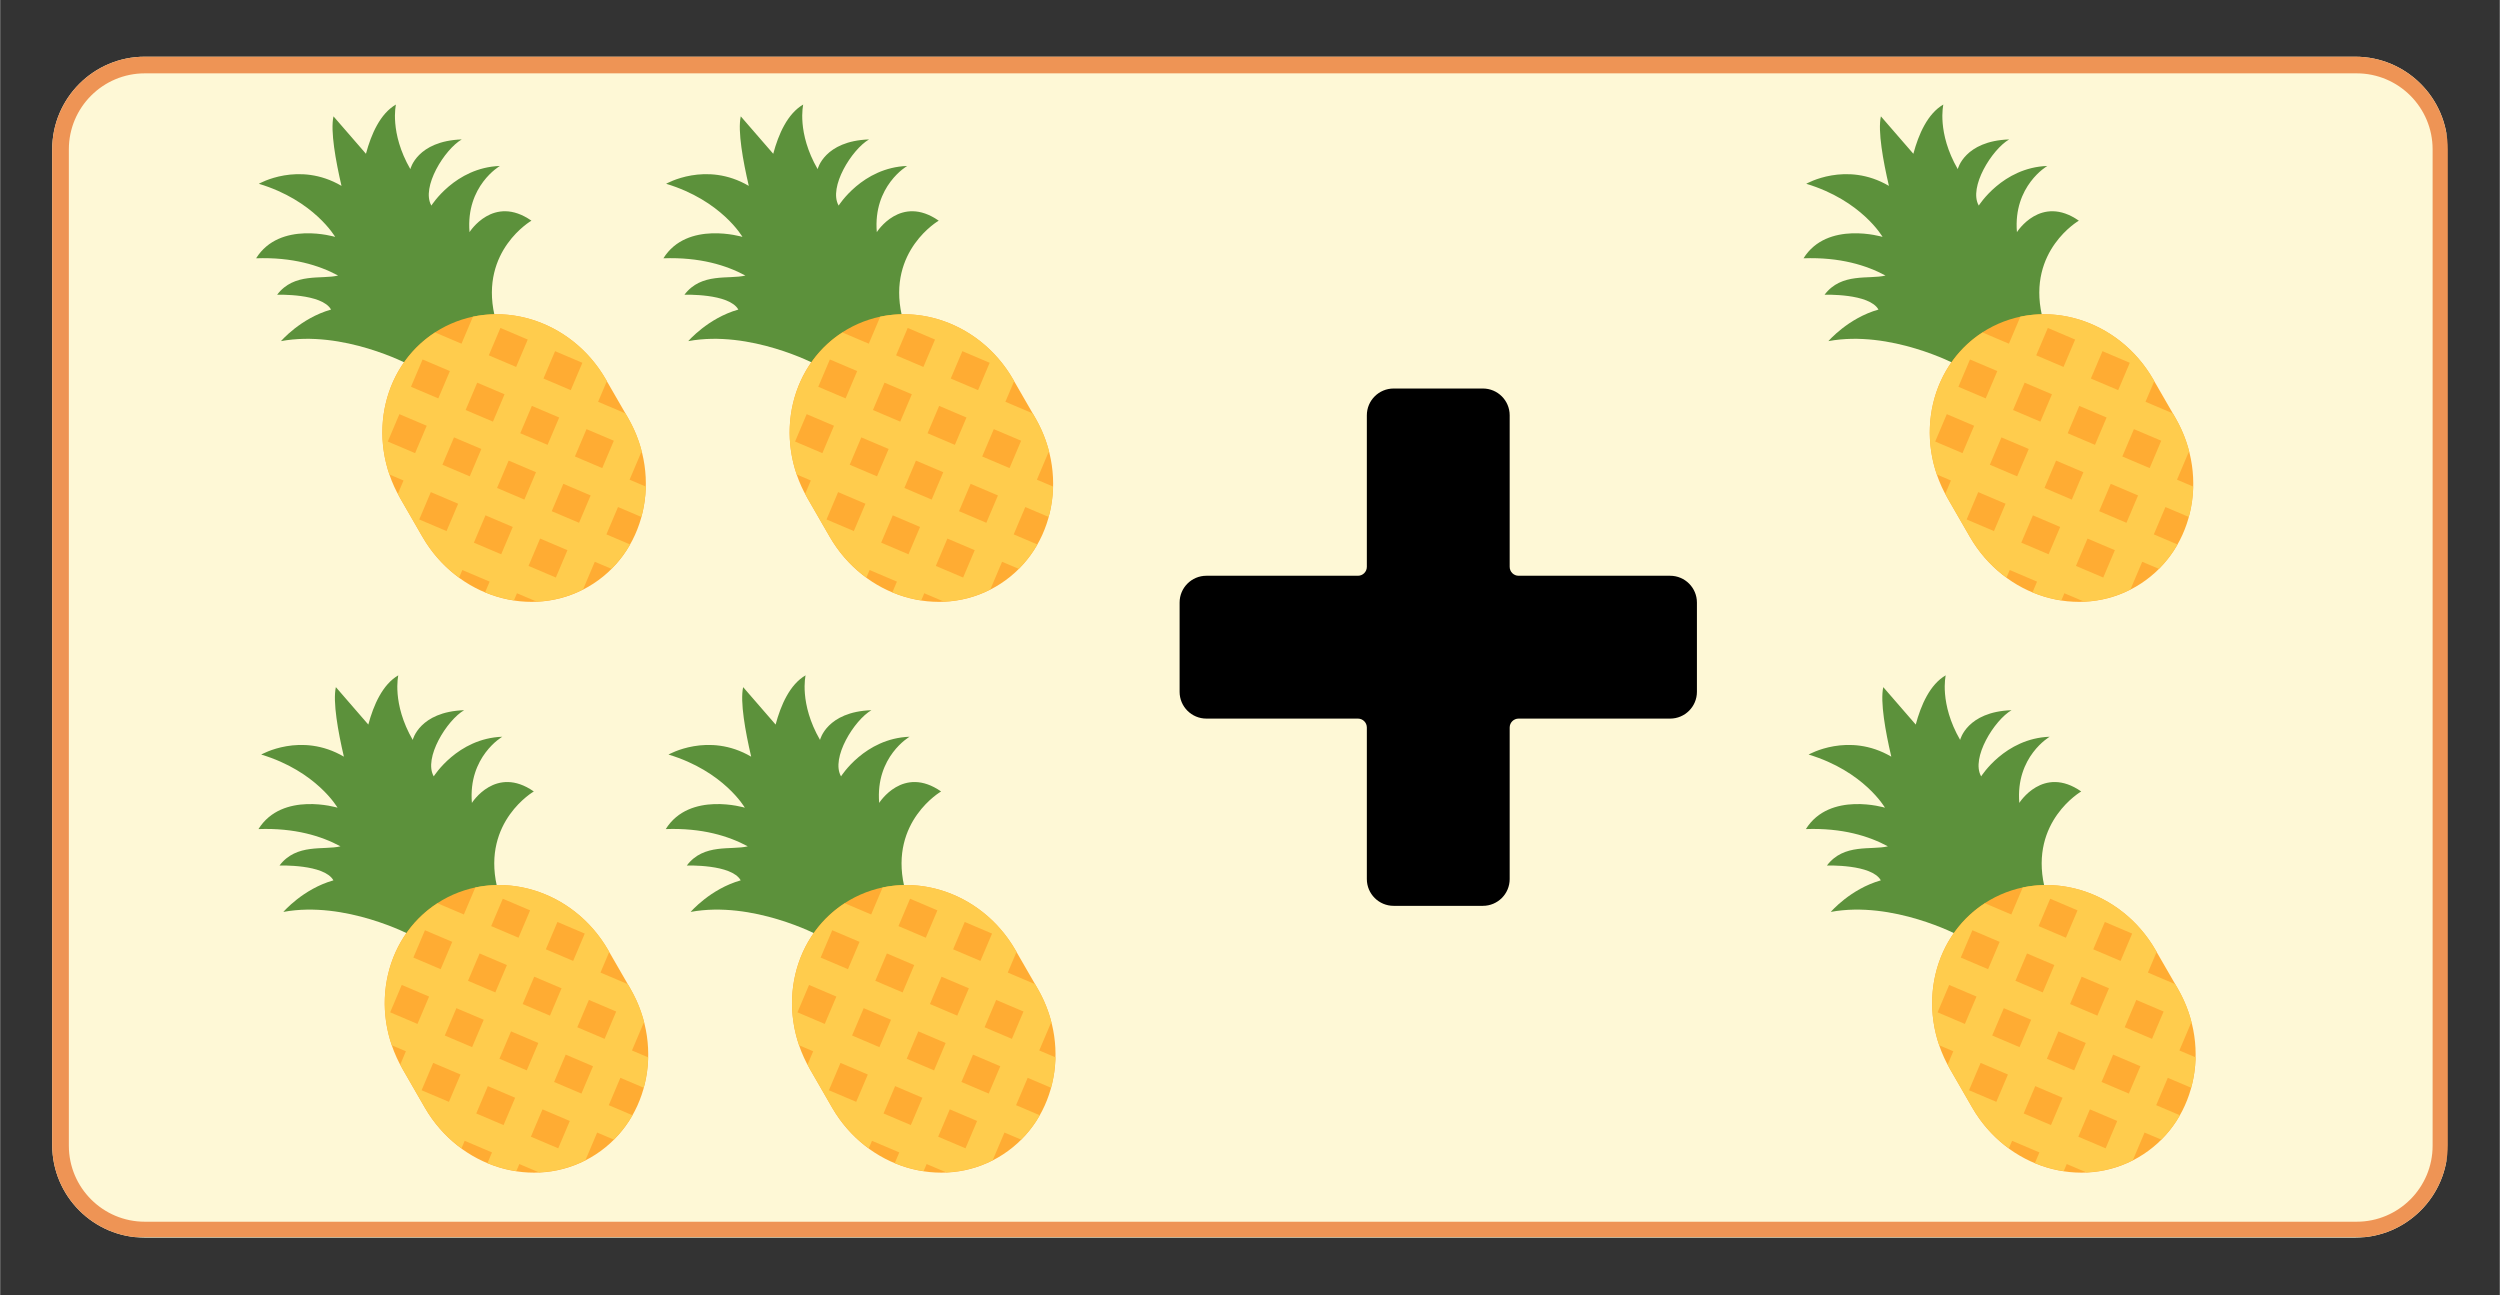 <svg xmlns="http://www.w3.org/2000/svg" xmlns:xlink="http://www.w3.org/1999/xlink" width="1052" zoomAndPan="magnify" viewBox="0 0 788.88 408.75" height="545" preserveAspectRatio="xMidYMid meet" version="1.0"><rect x="0" y="0" width="788.88" height="408.75" fill="#333333" stroke="none"/><defs><clipPath id="9437e98f4d"><path d="M 16.414 17.898 L 773 17.898 L 773 390.602 L 16.414 390.602 Z M 16.414 17.898 " clip-rule="nonzero"/></clipPath><clipPath id="da641c4f7a"><path d="M 45.645 17.898 L 743.234 17.898 C 759.379 17.898 772.469 30.984 772.469 47.129 L 772.469 361.371 C 772.469 377.516 759.379 390.602 743.234 390.602 L 45.645 390.602 C 29.5 390.602 16.414 377.516 16.414 361.371 L 16.414 47.129 C 16.414 30.984 29.5 17.898 45.645 17.898 Z M 45.645 17.898 " clip-rule="nonzero"/></clipPath><clipPath id="3e383fa6fe"><path d="M 16.418 17.898 L 772.699 17.898 L 772.699 390.422 L 16.418 390.422 Z M 16.418 17.898 " clip-rule="nonzero"/></clipPath><clipPath id="d24c1ba94e"><path d="M 45.648 17.898 L 743.23 17.898 C 759.375 17.898 772.461 30.984 772.461 47.129 L 772.461 361.363 C 772.461 377.508 759.375 390.598 743.23 390.598 L 45.648 390.598 C 29.504 390.598 16.418 377.508 16.418 361.363 L 16.418 47.129 C 16.418 30.984 29.504 17.898 45.648 17.898 Z M 45.648 17.898 " clip-rule="nonzero"/></clipPath><clipPath id="2eaadb05ab"><path d="M 210.051 213 L 297 213 L 297 296 L 210.051 296 Z M 210.051 213 " clip-rule="nonzero"/></clipPath><clipPath id="5c77829fbc"><path d="M 80.758 32.355 L 168 32.355 L 168 116 L 80.758 116 Z M 80.758 32.355 " clip-rule="nonzero"/></clipPath><clipPath id="164cbd17fd"><path d="M 209.301 32.355 L 297 32.355 L 297 116 L 209.301 116 Z M 209.301 32.355 " clip-rule="nonzero"/></clipPath><clipPath id="eb7ebf89fe"><path d="M 81.508 213 L 169 213 L 169 296 L 81.508 296 Z M 81.508 213 " clip-rule="nonzero"/></clipPath><clipPath id="4a2d06ac06"><path d="M 372.156 122.551 L 535.555 122.551 L 535.555 285.949 L 372.156 285.949 Z M 372.156 122.551 " clip-rule="nonzero"/></clipPath><clipPath id="cf48622942"><path d="M 569.871 213 L 657 213 L 657 296 L 569.871 296 Z M 569.871 213 " clip-rule="nonzero"/></clipPath><clipPath id="1e9e0b9d7b"><path d="M 569.121 32.355 L 657 32.355 L 657 116 L 569.121 116 Z M 569.121 32.355 " clip-rule="nonzero"/></clipPath></defs><g clip-path="url(#9437e98f4d)"><g clip-path="url(#da641c4f7a)"><path fill="#fef8d6" d="M 16.414 17.898 L 772.012 17.898 L 772.012 390.602 L 16.414 390.602 Z M 16.414 17.898 " fill-opacity="1" fill-rule="nonzero"/></g></g><g clip-path="url(#3e383fa6fe)"><g clip-path="url(#d24c1ba94e)"><path stroke-linecap="butt" transform="matrix(0.75, 0, 0, 0.75, 16.417, 17.898)" fill="none" stroke-linejoin="miter" d="M 38.999 -0 L 969.677 -0 C 991.216 -0 1008.675 17.459 1008.675 38.998 L 1008.675 458.233 C 1008.675 479.772 991.216 497.236 969.677 497.236 L 38.999 497.236 C 17.459 497.236 0.001 479.772 0.001 458.233 L 0.001 38.998 C 0.001 17.459 17.459 -0 38.999 -0 Z M 38.999 -0 " stroke="#ee9455" stroke-width="14" stroke-opacity="1" stroke-miterlimit="4"/></g></g><g clip-path="url(#2eaadb05ab)"><path fill="#5c913b" d="M 277.41 253.402 C 276.184 238.77 287 232.516 287 232.516 C 272.863 233.016 265.371 245.023 265.371 245.023 C 262.047 239.27 269.551 227.266 274.957 224.137 C 260.824 224.637 258.738 233.52 258.738 233.52 C 252.094 222.008 254.184 213.133 254.184 213.133 C 249.23 215.996 246.375 222.484 244.723 228.676 L 234.477 216.859 C 233.461 221.477 235.172 230.906 237.008 238.805 C 223.508 230.883 210.918 238.141 210.918 238.141 C 228.379 243.398 235.008 254.906 235.008 254.906 C 235.008 254.906 217.559 249.652 210.055 261.656 C 221.531 261.25 229.941 263.867 235.934 267.102 C 230.797 268.379 222.035 266.059 216.688 273.168 C 216.688 273.168 230.82 272.668 233.707 277.836 C 224.109 280.555 217.906 287.801 217.906 287.801 C 237.449 284.18 258.227 295.188 258.227 295.188 L 285.273 279.555 C 280.723 259.168 296.949 249.785 296.949 249.785 C 284.91 241.398 277.41 253.402 277.41 253.402 Z M 277.41 253.402 " fill-opacity="1" fill-rule="nonzero"/></g><path fill="#ffac33" d="M 327.438 312.031 C 338.434 331.098 332.82 354.957 314.898 365.316 C 296.977 375.68 273.535 368.621 262.543 349.555 L 255.52 337.371 C 244.523 318.297 250.141 294.445 268.059 284.086 C 285.98 273.727 309.422 280.781 320.414 299.852 Z M 327.438 312.031 " fill-opacity="1" fill-rule="nonzero"/><path fill="#ffcc4d" d="M 331.863 323.023 C 330.941 319.27 329.477 315.566 327.438 312.031 L 326.613 310.602 L 326.613 310.605 L 317.992 306.941 L 320.75 300.43 L 320.418 299.852 C 311.469 284.316 294.254 276.762 278.492 280.086 L 274.879 288.609 L 266.551 285.07 C 252.055 294.461 246.367 313.035 252.133 329.891 L 256.578 331.781 L 254.809 335.969 C 255.051 336.434 255.258 336.906 255.527 337.363 L 262.551 349.547 C 265.578 354.797 269.578 359.105 274.121 362.418 L 275.133 360.039 L 283.758 363.703 L 282.324 367.082 C 285.262 368.309 288.32 369.141 291.434 369.613 L 292.383 367.371 L 298.586 370.004 C 303.641 369.793 308.66 368.52 313.359 366.098 L 313.285 366.066 L 316.945 357.43 L 322.199 359.66 C 324.508 357.355 326.5 354.777 328.094 351.98 L 320.613 348.793 L 324.273 340.16 L 331.641 343.289 C 332.484 340.191 332.969 336.973 333.035 333.695 L 327.93 331.527 L 331.59 322.895 Z M 304.41 290.969 L 313.027 294.637 L 309.367 303.266 L 300.746 299.602 Z M 305.711 311.906 L 302.051 320.535 L 293.426 316.875 L 297.086 308.242 Z M 287.16 283.641 L 295.781 287.305 L 292.117 295.941 L 283.496 292.277 Z M 279.84 300.906 L 288.465 304.574 L 284.805 313.207 L 276.184 309.543 Z M 262.594 293.582 L 271.215 297.25 L 267.555 305.875 L 258.934 302.211 Z M 251.617 319.488 L 255.277 310.848 L 263.898 314.512 L 260.234 323.152 Z M 270.16 347.742 L 261.539 344.086 L 265.199 335.449 L 273.82 339.113 Z M 268.859 326.812 L 272.523 318.176 L 281.145 321.836 L 277.48 330.477 Z M 287.402 355.074 L 278.785 351.41 L 282.445 342.777 L 291.062 346.449 Z M 286.102 334.141 L 289.762 325.5 L 298.387 329.168 L 294.727 337.809 Z M 304.652 362.41 L 296.031 358.746 L 299.691 350.113 L 308.312 353.777 Z M 311.977 345.133 L 303.359 341.473 L 307.016 332.836 L 315.637 336.5 Z M 319.297 327.867 L 310.672 324.203 L 314.332 315.574 L 322.953 319.234 Z M 319.297 327.867 " fill-opacity="1" fill-rule="nonzero"/><g clip-path="url(#5c77829fbc)"><path fill="#5c913b" d="M 148.121 73.266 C 146.895 58.629 157.711 52.375 157.711 52.375 C 143.574 52.875 136.082 64.883 136.082 64.883 C 132.758 59.129 140.262 47.129 145.668 44 C 131.531 44.5 129.445 53.379 129.445 53.379 C 122.805 41.871 124.895 32.992 124.895 32.992 C 119.941 35.855 117.086 42.344 115.434 48.535 L 105.188 36.719 C 104.172 41.34 105.883 50.766 107.719 58.664 C 94.219 50.742 81.629 58 81.629 58 C 99.09 63.258 105.719 74.766 105.719 74.766 C 105.719 74.766 88.27 69.512 80.766 81.52 C 92.242 81.109 100.652 83.727 106.645 86.961 C 101.504 88.242 92.746 85.918 87.398 93.027 C 87.398 93.027 101.531 92.527 104.418 97.699 C 94.82 100.414 88.617 107.66 88.617 107.66 C 108.16 104.039 128.938 115.047 128.938 115.047 L 155.984 99.414 C 151.434 79.027 167.66 69.645 167.66 69.645 C 155.621 61.258 148.121 73.266 148.121 73.266 Z M 148.121 73.266 " fill-opacity="1" fill-rule="nonzero"/></g><path fill="#ffac33" d="M 198.148 131.891 C 209.145 150.961 203.531 174.816 185.609 185.18 C 167.688 195.539 144.246 188.48 133.254 169.414 L 126.23 157.23 C 115.234 138.156 120.852 114.309 138.77 103.945 C 156.691 93.586 180.133 100.641 191.125 119.711 Z M 198.148 131.891 " fill-opacity="1" fill-rule="nonzero"/><path fill="#ffcc4d" d="M 202.574 142.883 C 201.652 139.129 200.188 135.426 198.148 131.891 L 197.324 130.461 L 197.324 130.465 L 188.703 126.801 L 191.461 120.289 L 191.129 119.711 C 182.18 104.176 164.965 96.621 149.203 99.945 L 145.586 108.469 L 137.262 104.93 C 122.766 114.32 117.078 132.895 122.844 149.75 L 127.289 151.641 L 125.52 155.828 C 125.762 156.293 125.969 156.766 126.238 157.223 L 133.262 169.406 C 136.289 174.66 140.289 178.965 144.832 182.281 L 145.844 179.898 L 154.469 183.562 L 153.035 186.945 C 155.973 188.172 159.031 189.004 162.145 189.477 L 163.094 187.23 L 169.297 189.863 C 174.352 189.652 179.371 188.379 184.07 185.957 L 183.996 185.926 L 187.656 177.293 L 192.91 179.523 C 195.215 177.219 197.211 174.637 198.805 171.84 L 191.324 168.652 L 194.984 160.02 L 202.352 163.148 C 203.195 160.051 203.68 156.832 203.746 153.559 L 198.641 151.391 L 202.301 142.754 Z M 175.121 110.828 L 183.738 114.496 L 180.078 123.129 L 171.457 119.465 Z M 176.418 131.766 L 172.762 140.395 L 164.137 136.734 L 167.797 128.102 Z M 157.871 103.5 L 166.492 107.164 L 162.828 115.805 L 154.207 112.141 Z M 150.551 120.77 L 159.176 124.434 L 155.516 133.066 L 146.895 129.402 Z M 133.305 113.445 L 141.926 117.109 L 138.266 125.734 L 129.645 122.07 Z M 122.328 139.348 L 125.988 130.707 L 134.609 134.371 L 130.945 143.012 Z M 140.871 167.605 L 132.25 163.945 L 135.91 155.309 L 144.531 158.977 Z M 139.566 146.672 L 143.23 138.039 L 151.855 141.695 L 148.191 150.336 Z M 158.113 174.934 L 149.496 171.27 L 153.156 162.641 L 161.773 166.309 Z M 156.812 154 L 160.473 145.363 L 169.098 149.031 L 165.438 157.668 Z M 175.363 182.27 L 166.742 178.605 L 170.398 169.973 L 179.023 173.637 Z M 182.688 164.992 L 174.07 161.332 L 177.727 152.695 L 186.348 156.359 Z M 190.008 147.73 L 181.383 144.066 L 185.043 135.434 L 193.664 139.094 Z M 190.008 147.73 " fill-opacity="1" fill-rule="nonzero"/><g clip-path="url(#164cbd17fd)"><path fill="#5c913b" d="M 276.66 73.266 C 275.438 58.629 286.25 52.375 286.25 52.375 C 272.113 52.875 264.621 64.883 264.621 64.883 C 261.297 59.129 268.801 47.129 274.207 44 C 260.074 44.5 257.988 53.379 257.988 53.379 C 251.344 41.871 253.434 32.992 253.434 32.992 C 248.48 35.855 245.625 42.344 243.973 48.535 L 233.727 36.719 C 232.711 41.34 234.422 50.766 236.258 58.664 C 222.758 50.742 210.172 58 210.172 58 C 227.629 63.258 234.258 74.766 234.258 74.766 C 234.258 74.766 216.809 69.512 209.305 81.52 C 220.781 81.109 229.191 83.727 235.188 86.961 C 230.047 88.242 221.285 85.918 215.938 93.027 C 215.938 93.027 230.07 92.527 232.957 97.699 C 223.359 100.414 217.156 107.66 217.156 107.66 C 236.703 104.039 257.48 115.047 257.48 115.047 L 284.523 99.414 C 279.977 79.027 296.199 69.645 296.199 69.645 C 284.16 61.258 276.66 73.266 276.66 73.266 Z M 276.66 73.266 " fill-opacity="1" fill-rule="nonzero"/></g><path fill="#ffac33" d="M 326.688 131.891 C 337.684 150.961 332.07 174.816 314.148 185.18 C 296.227 195.539 272.785 188.48 261.793 169.414 L 254.77 157.23 C 243.773 138.156 249.391 114.309 267.309 103.945 C 285.23 93.586 308.672 100.641 319.664 119.711 Z M 326.688 131.891 " fill-opacity="1" fill-rule="nonzero"/><path fill="#ffcc4d" d="M 331.117 142.883 C 330.191 139.129 328.73 135.426 326.688 131.891 L 325.863 130.461 L 325.863 130.465 L 317.242 126.801 L 320 120.289 L 319.668 119.711 C 310.719 104.176 293.504 96.621 277.742 99.945 L 274.129 108.469 L 265.801 104.93 C 251.305 114.32 245.617 132.895 251.383 149.75 L 255.832 151.641 L 254.059 155.828 C 254.301 156.293 254.508 156.766 254.777 157.223 L 261.801 169.406 C 264.828 174.66 268.828 178.965 273.371 182.281 L 274.383 179.898 L 283.008 183.562 L 281.574 186.945 C 284.516 188.172 287.574 189.004 290.684 189.477 L 291.633 187.23 L 297.836 189.863 C 302.891 189.652 307.91 188.379 312.609 185.957 L 312.535 185.926 L 316.195 177.293 L 321.449 179.523 C 323.758 177.219 325.75 174.637 327.344 171.84 L 319.863 168.652 L 323.523 160.02 L 330.891 163.148 C 331.734 160.051 332.219 156.832 332.285 153.559 L 327.184 151.391 L 330.84 142.754 Z M 303.66 110.828 L 312.277 114.496 L 308.621 123.129 L 299.996 119.465 Z M 304.961 131.766 L 301.301 140.395 L 292.676 136.734 L 296.336 128.102 Z M 286.41 103.5 L 295.031 107.164 L 291.367 115.805 L 282.746 112.141 Z M 279.09 120.77 L 287.715 124.434 L 284.055 133.066 L 275.438 129.402 Z M 261.844 113.445 L 270.465 117.109 L 266.805 125.734 L 258.188 122.07 Z M 250.867 139.348 L 254.527 130.707 L 263.148 134.371 L 259.484 143.012 Z M 269.41 167.605 L 260.789 163.945 L 264.449 155.309 L 273.07 158.977 Z M 268.109 146.672 L 271.773 138.039 L 280.395 141.695 L 276.73 150.336 Z M 286.652 174.934 L 278.035 171.27 L 281.695 162.641 L 290.312 166.309 Z M 285.355 154 L 289.012 145.363 L 297.637 149.031 L 293.977 157.668 Z M 303.902 182.27 L 295.281 178.605 L 298.941 169.973 L 307.562 173.637 Z M 311.227 164.992 L 302.609 161.332 L 306.27 152.695 L 314.887 156.359 Z M 318.547 147.73 L 309.922 144.066 L 313.582 135.434 L 322.207 139.094 Z M 318.547 147.73 " fill-opacity="1" fill-rule="nonzero"/><g clip-path="url(#eb7ebf89fe)"><path fill="#5c913b" d="M 148.871 253.402 C 147.645 238.77 158.461 232.516 158.461 232.516 C 144.32 233.016 136.832 245.023 136.832 245.023 C 133.508 239.27 141.012 227.266 146.418 224.137 C 132.281 224.637 130.195 233.52 130.195 233.52 C 123.555 222.008 125.645 213.133 125.645 213.133 C 120.691 215.996 117.836 222.484 116.18 228.676 L 105.938 216.859 C 104.922 221.477 106.629 230.906 108.469 238.805 C 94.969 230.883 82.379 238.141 82.379 238.141 C 99.836 243.398 106.469 254.906 106.469 254.906 C 106.469 254.906 89.02 249.652 81.512 261.656 C 92.992 261.25 101.402 263.867 107.395 267.102 C 102.254 268.379 93.496 266.059 88.148 273.168 C 88.148 273.168 102.281 272.668 105.168 277.836 C 95.566 280.555 89.367 287.801 89.367 287.801 C 108.91 284.18 129.688 295.188 129.688 295.188 L 156.73 279.555 C 152.184 259.168 168.41 249.785 168.41 249.785 C 156.371 241.398 148.871 253.402 148.871 253.402 Z M 148.871 253.402 " fill-opacity="1" fill-rule="nonzero"/></g><path fill="#ffac33" d="M 198.895 312.031 C 209.895 331.098 204.281 354.957 186.359 365.316 C 168.438 375.68 144.992 368.621 134 349.555 L 126.98 337.371 C 115.984 318.297 121.602 294.445 139.52 284.086 C 157.441 273.727 180.883 280.781 191.875 299.852 Z M 198.895 312.031 " fill-opacity="1" fill-rule="nonzero"/><path fill="#ffcc4d" d="M 203.324 323.023 C 202.402 319.27 200.938 315.566 198.895 312.031 L 198.074 310.602 L 198.074 310.605 L 189.453 306.941 L 192.211 300.43 L 191.879 299.852 C 182.93 284.316 165.715 276.762 149.953 280.086 L 146.336 288.609 L 138.012 285.07 C 123.516 294.461 117.824 313.035 123.594 329.891 L 128.039 331.781 L 126.266 335.969 C 126.512 336.434 126.719 336.906 126.988 337.363 L 134.012 349.547 C 137.039 354.797 141.039 359.105 145.582 362.418 L 146.594 360.039 L 155.215 363.703 L 153.785 367.082 C 156.723 368.309 159.781 369.141 162.895 369.613 L 163.844 367.371 L 170.043 370.004 C 175.102 369.793 180.121 368.52 184.82 366.098 L 184.746 366.066 L 188.402 357.43 L 193.66 359.66 C 195.965 357.355 197.961 354.777 199.555 351.98 L 192.074 348.793 L 195.73 340.16 L 203.098 343.289 C 203.945 340.191 204.43 336.973 204.496 333.695 L 199.391 331.527 L 203.051 322.895 Z M 175.871 290.969 L 184.488 294.637 L 180.828 303.266 L 172.207 299.602 Z M 177.168 311.906 L 173.508 320.535 L 164.887 316.875 L 168.547 308.242 Z M 158.621 283.641 L 167.242 287.305 L 163.578 295.941 L 154.957 292.277 Z M 151.301 300.906 L 159.922 304.574 L 156.266 313.207 L 147.645 309.543 Z M 134.055 293.582 L 142.672 297.25 L 139.016 305.875 L 130.395 302.211 Z M 123.078 319.488 L 126.734 310.848 L 135.359 314.512 L 131.695 323.152 Z M 141.621 347.742 L 133 344.086 L 136.656 335.449 L 145.281 339.113 Z M 140.316 326.812 L 143.98 318.176 L 152.605 321.836 L 148.941 330.477 Z M 158.863 355.074 L 150.246 351.41 L 153.902 342.777 L 162.523 346.449 Z M 157.562 334.141 L 161.223 325.5 L 169.844 329.168 L 166.188 337.809 Z M 176.113 362.41 L 167.488 358.746 L 171.148 350.113 L 179.773 353.777 Z M 183.438 345.133 L 174.816 341.473 L 178.477 332.836 L 187.098 336.5 Z M 190.754 327.867 L 182.133 324.203 L 185.793 315.574 L 194.414 319.234 Z M 190.754 327.867 " fill-opacity="1" fill-rule="nonzero"/><g clip-path="url(#4a2d06ac06)"><path fill="#000000" d="M 479.211 181.711 C 477.656 181.711 476.395 180.449 476.395 178.895 C 476.395 178.895 476.395 131.07 476.395 131.07 C 476.395 126.402 472.609 122.617 467.941 122.617 L 439.77 122.617 C 435.102 122.617 431.316 126.402 431.316 131.07 L 431.316 178.895 C 431.316 180.449 430.055 181.711 428.5 181.711 C 428.5 181.711 380.676 181.711 380.676 181.711 C 376.008 181.711 372.223 185.496 372.223 190.164 L 372.223 218.336 C 372.223 223.004 376.008 226.789 380.676 226.789 L 428.5 226.789 C 430.055 226.789 431.316 228.051 431.316 229.605 C 431.316 229.605 431.316 277.43 431.316 277.43 C 431.316 282.098 435.102 285.883 439.77 285.883 L 467.941 285.883 C 472.609 285.883 476.395 282.098 476.395 277.43 L 476.395 229.605 C 476.395 228.051 477.656 226.789 479.211 226.789 C 479.211 226.789 527.035 226.789 527.035 226.789 C 531.703 226.789 535.488 223.004 535.488 218.336 L 535.488 190.164 C 535.488 185.496 531.703 181.711 527.035 181.711 Z M 479.211 181.711 " fill-opacity="1" fill-rule="evenodd"/></g><g clip-path="url(#cf48622942)"><path fill="#5c913b" d="M 637.234 253.402 C 636.008 238.77 646.824 232.516 646.824 232.516 C 632.684 233.016 625.195 245.023 625.195 245.023 C 621.871 239.27 629.375 227.266 634.781 224.137 C 620.645 224.637 618.559 233.52 618.559 233.52 C 611.918 222.008 614.008 213.133 614.008 213.133 C 609.055 215.996 606.199 222.484 604.547 228.676 L 594.301 216.859 C 593.285 221.477 594.992 230.906 596.832 238.805 C 583.332 230.883 570.742 238.141 570.742 238.141 C 588.199 243.398 594.832 254.906 594.832 254.906 C 594.832 254.906 577.383 249.652 569.875 261.656 C 581.355 261.25 589.766 263.867 595.758 267.102 C 590.617 268.379 581.859 266.059 576.512 273.168 C 576.512 273.168 590.645 272.668 593.531 277.836 C 583.93 280.555 577.73 287.801 577.73 287.801 C 597.273 284.18 618.051 295.188 618.051 295.188 L 645.098 279.555 C 640.547 259.168 656.773 249.785 656.773 249.785 C 644.734 241.398 637.234 253.402 637.234 253.402 Z M 637.234 253.402 " fill-opacity="1" fill-rule="nonzero"/></g><path fill="#ffac33" d="M 687.262 312.031 C 698.258 331.098 692.645 354.957 674.723 365.316 C 656.801 375.68 633.355 368.621 622.367 349.555 L 615.344 337.371 C 604.348 318.297 609.965 294.445 627.883 284.086 C 645.805 273.727 669.246 280.781 680.238 299.852 Z M 687.262 312.031 " fill-opacity="1" fill-rule="nonzero"/><path fill="#ffcc4d" d="M 691.688 323.023 C 690.766 319.27 689.301 315.566 687.262 312.031 L 686.438 310.602 L 686.438 310.605 L 677.816 306.941 L 680.574 300.43 L 680.242 299.852 C 671.293 284.316 654.078 276.762 638.316 280.086 L 634.699 288.609 L 626.375 285.07 C 611.879 294.461 606.188 313.035 611.957 329.891 L 616.402 331.781 L 614.629 335.969 C 614.875 336.434 615.082 336.906 615.352 337.363 L 622.375 349.547 C 625.402 354.797 629.402 359.105 633.945 362.418 L 634.957 360.039 L 643.578 363.703 L 642.148 367.082 C 645.086 368.309 648.145 369.141 651.258 369.613 L 652.207 367.371 L 658.406 370.004 C 663.465 369.793 668.484 368.52 673.184 366.098 L 673.109 366.066 L 676.766 357.43 L 682.023 359.66 C 684.328 357.355 686.324 354.777 687.918 351.98 L 680.438 348.793 L 684.094 340.16 L 691.465 343.289 C 692.309 340.191 692.793 336.973 692.859 333.695 L 687.754 331.527 L 691.414 322.895 Z M 664.234 290.969 L 672.852 294.637 L 669.191 303.266 L 660.57 299.602 Z M 665.531 311.906 L 661.875 320.535 L 653.25 316.875 L 656.91 308.242 Z M 646.984 283.641 L 655.605 287.305 L 651.941 295.941 L 643.32 292.277 Z M 639.664 300.906 L 648.285 304.574 L 644.629 313.207 L 636.008 309.543 Z M 622.418 293.582 L 631.035 297.25 L 627.379 305.875 L 618.758 302.211 Z M 611.441 319.488 L 615.098 310.848 L 623.723 314.512 L 620.059 323.152 Z M 629.984 347.742 L 621.363 344.086 L 625.023 335.449 L 633.645 339.113 Z M 628.68 326.812 L 632.344 318.176 L 640.969 321.836 L 637.305 330.477 Z M 647.227 355.074 L 638.609 351.41 L 642.266 342.777 L 650.887 346.449 Z M 645.926 334.141 L 649.586 325.5 L 658.211 329.168 L 654.551 337.809 Z M 664.477 362.41 L 655.852 358.746 L 659.512 350.113 L 668.137 353.777 Z M 671.801 345.133 L 663.18 341.473 L 666.84 332.836 L 675.461 336.5 Z M 679.117 327.867 L 670.496 324.203 L 674.156 315.574 L 682.777 319.234 Z M 679.117 327.867 " fill-opacity="1" fill-rule="nonzero"/><g clip-path="url(#1e9e0b9d7b)"><path fill="#5c913b" d="M 636.484 73.266 C 635.258 58.629 646.074 52.375 646.074 52.375 C 631.938 52.875 624.445 64.883 624.445 64.883 C 621.121 59.129 628.625 47.129 634.031 44 C 619.898 44.5 617.809 53.379 617.809 53.379 C 611.168 41.871 613.258 32.992 613.258 32.992 C 608.305 35.855 605.449 42.344 603.797 48.535 L 593.551 36.719 C 592.535 41.34 594.246 50.766 596.082 58.664 C 582.582 50.742 569.992 58 569.992 58 C 587.453 63.258 594.082 74.766 594.082 74.766 C 594.082 74.766 576.633 69.512 569.129 81.52 C 580.605 81.109 589.016 83.727 595.008 86.961 C 589.867 88.242 581.109 85.918 575.762 93.027 C 575.762 93.027 589.895 92.527 592.781 97.699 C 583.184 100.414 576.98 107.66 576.98 107.66 C 596.523 104.039 617.301 115.047 617.301 115.047 L 644.348 99.414 C 639.797 79.027 656.023 69.645 656.023 69.645 C 643.984 61.258 636.484 73.266 636.484 73.266 Z M 636.484 73.266 " fill-opacity="1" fill-rule="nonzero"/></g><path fill="#ffac33" d="M 686.512 131.891 C 697.508 150.961 691.895 174.816 673.973 185.18 C 656.051 195.539 632.609 188.48 621.617 169.414 L 614.594 157.23 C 603.598 138.156 609.215 114.309 627.133 103.945 C 645.055 93.586 668.496 100.641 679.488 119.711 Z M 686.512 131.891 " fill-opacity="1" fill-rule="nonzero"/><path fill="#ffcc4d" d="M 690.938 142.883 C 690.016 139.129 688.551 135.426 686.512 131.891 L 685.688 130.461 L 685.688 130.465 L 677.066 126.801 L 679.824 120.289 L 679.492 119.711 C 670.543 104.176 653.328 96.621 637.566 99.945 L 633.953 108.469 L 625.625 104.93 C 611.129 114.32 605.441 132.895 611.207 149.75 L 615.652 151.641 L 613.883 155.828 C 614.125 156.293 614.332 156.766 614.602 157.223 L 621.625 169.406 C 624.652 174.66 628.652 178.965 633.195 182.281 L 634.207 179.898 L 642.832 183.562 L 641.398 186.945 C 644.336 188.172 647.395 189.004 650.508 189.477 L 651.457 187.23 L 657.66 189.863 C 662.715 189.652 667.734 188.379 672.434 185.957 L 672.359 185.926 L 676.02 177.293 L 681.273 179.523 C 683.582 177.219 685.574 174.637 687.168 171.84 L 679.688 168.652 L 683.348 160.02 L 690.715 163.148 C 691.559 160.051 692.043 156.832 692.109 153.559 L 687.004 151.391 L 690.664 142.754 Z M 663.484 110.828 L 672.102 114.496 L 668.441 123.129 L 659.82 119.465 Z M 664.785 131.766 L 661.125 140.395 L 652.5 136.734 L 656.16 128.102 Z M 646.234 103.5 L 654.855 107.164 L 651.191 115.805 L 642.57 112.141 Z M 638.914 120.77 L 647.539 124.434 L 643.879 133.066 L 635.258 129.402 Z M 621.668 113.445 L 630.289 117.109 L 626.629 125.734 L 618.008 122.07 Z M 610.691 139.348 L 614.352 130.707 L 622.973 134.371 L 619.309 143.012 Z M 629.234 167.605 L 620.613 163.945 L 624.273 155.309 L 632.895 158.977 Z M 627.934 146.672 L 631.594 138.039 L 640.219 141.695 L 636.555 150.336 Z M 646.477 174.934 L 637.859 171.27 L 641.52 162.641 L 650.137 166.309 Z M 645.176 154 L 648.836 145.363 L 657.461 149.031 L 653.801 157.668 Z M 663.727 182.27 L 655.105 178.605 L 658.762 169.973 L 667.387 173.637 Z M 671.051 164.992 L 662.434 161.332 L 666.09 152.695 L 674.711 156.359 Z M 678.371 147.73 L 669.746 144.066 L 673.406 135.434 L 682.027 139.094 Z M 678.371 147.73 " fill-opacity="1" fill-rule="nonzero"/></svg>